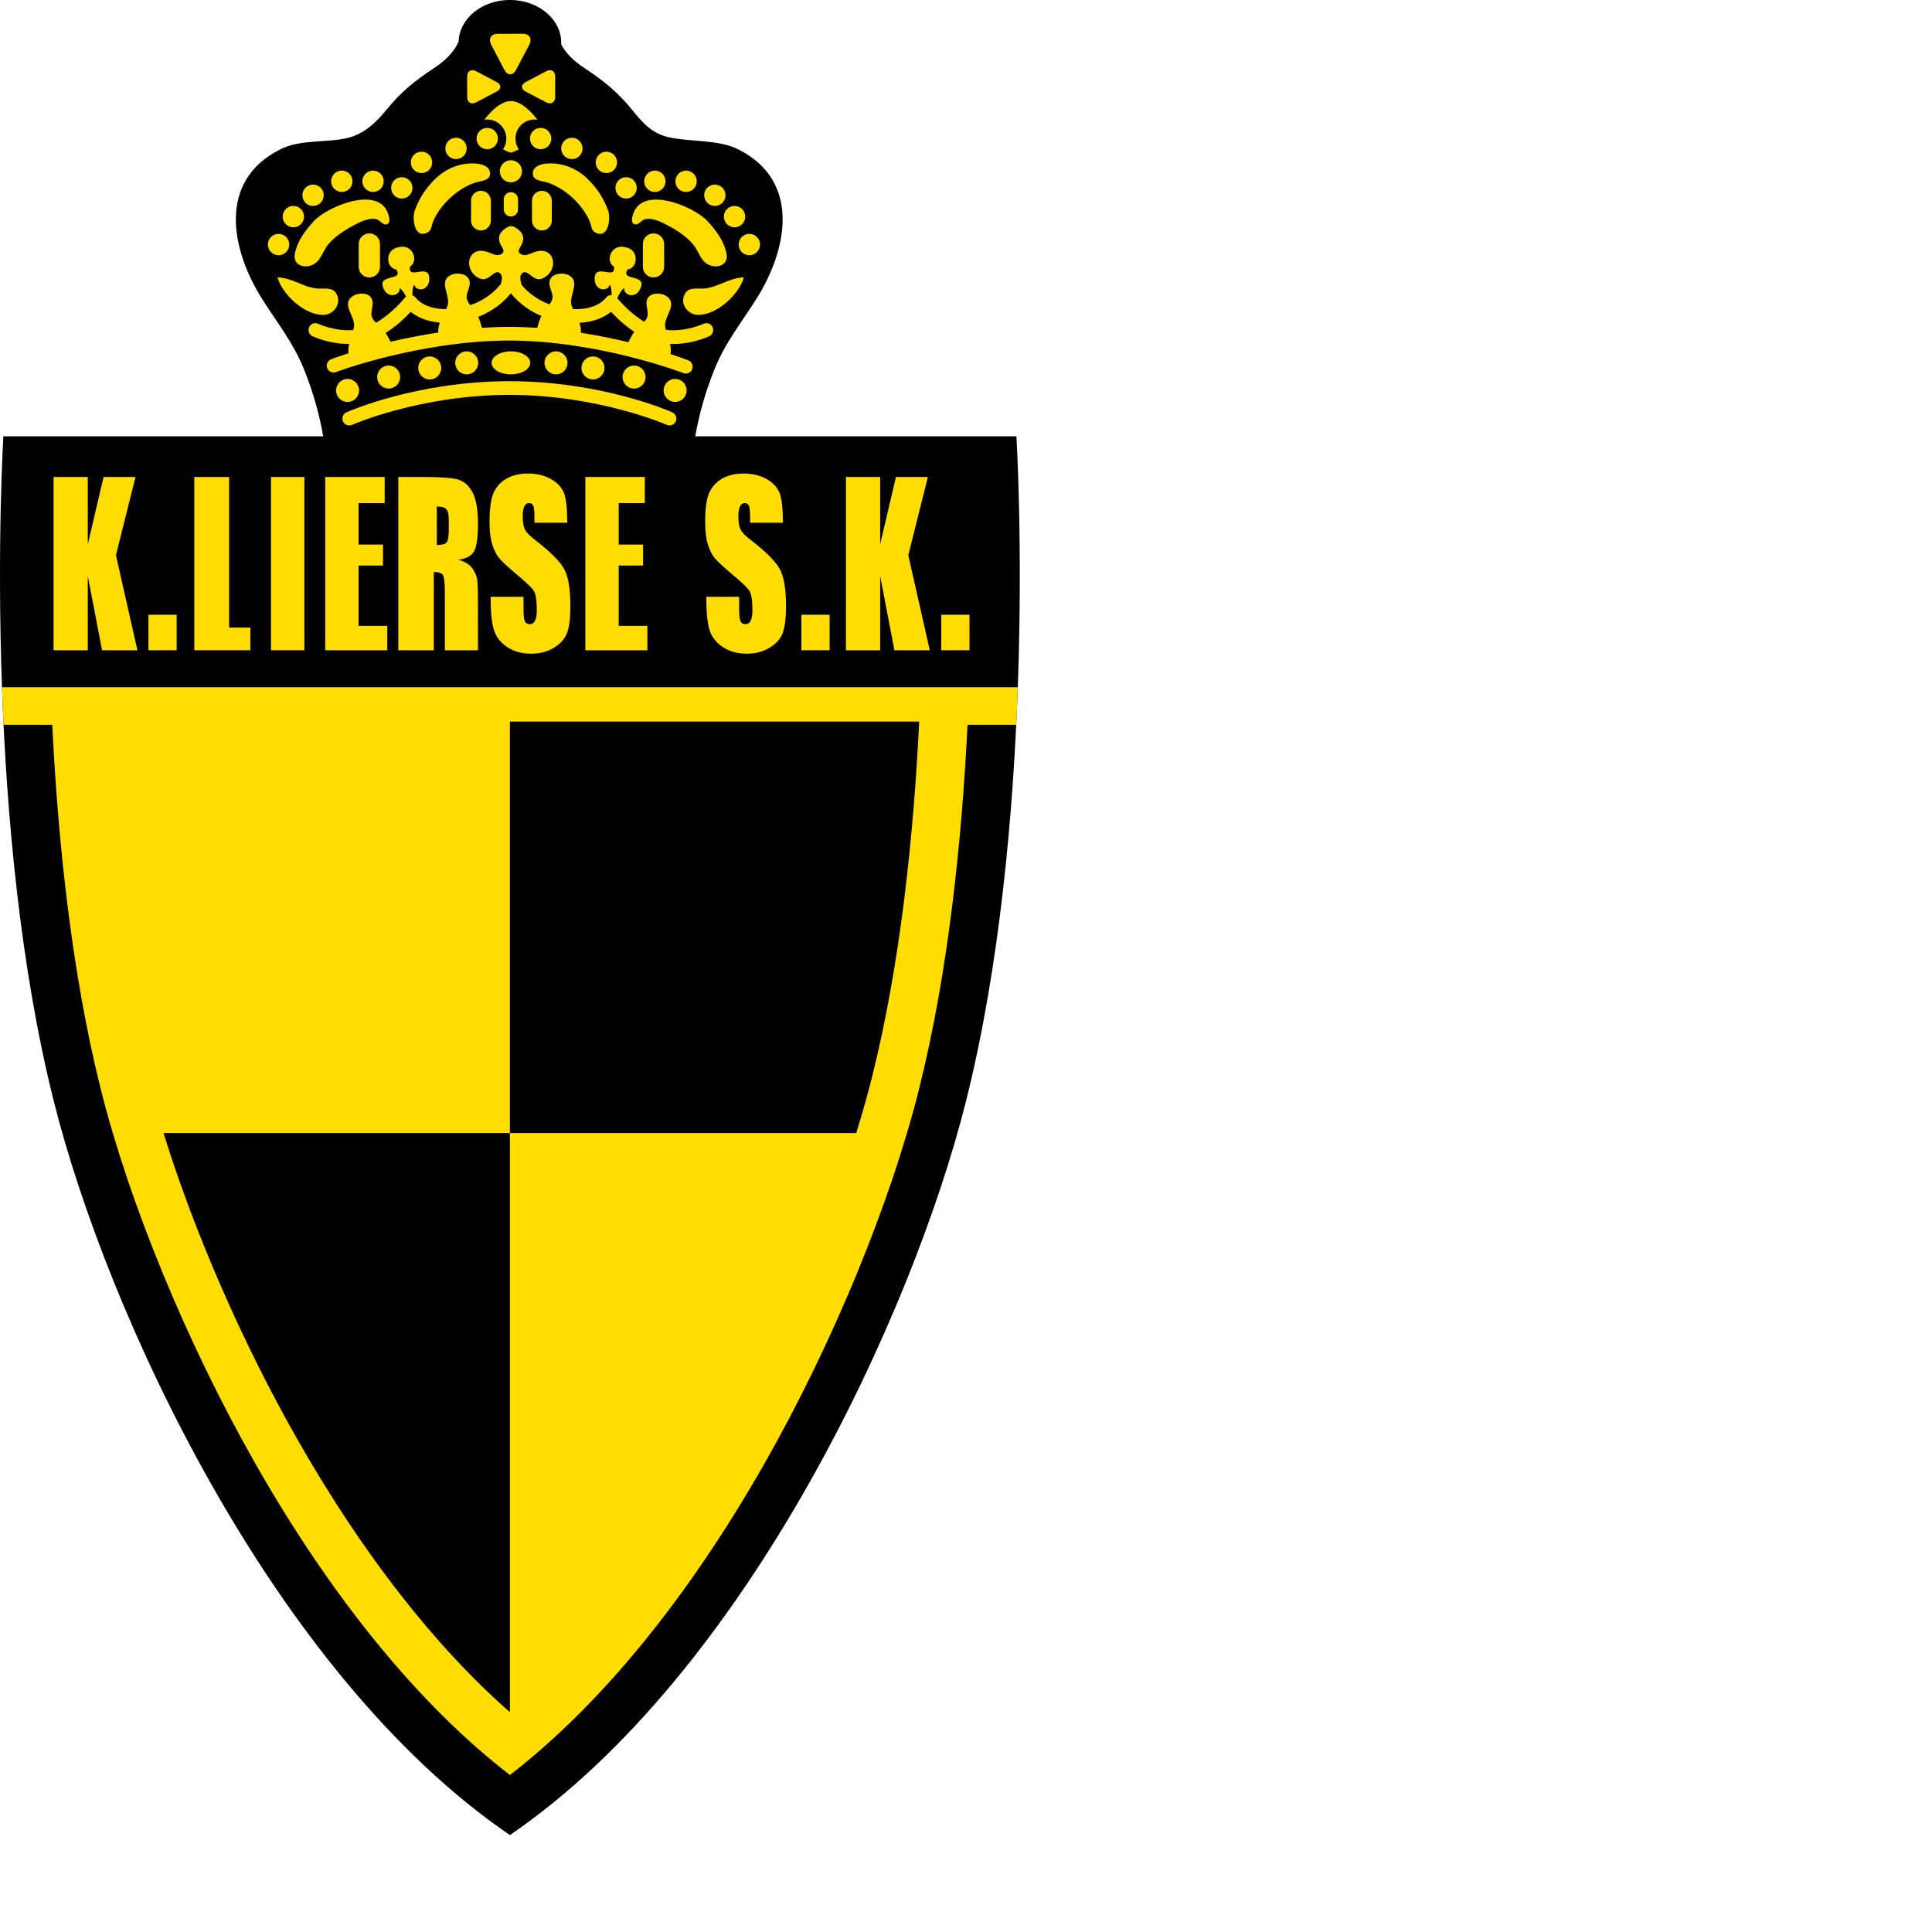 <?xml version="1.0" encoding="UTF-8" standalone="no"?>
<svg
   xmlns:dc="http://purl.org/dc/elements/1.1/"
   xmlns:cc="http://creativecommons.org/ns#"
   xmlns:rdf="http://www.w3.org/1999/02/22-rdf-syntax-ns#"
   xmlns:svg="http://www.w3.org/2000/svg"
   xmlns="http://www.w3.org/2000/svg"
   xmlns:sodipodi="http://sodipodi.sourceforge.net/DTD/sodipodi-0.dtd"
   xmlns:inkscape="http://www.inkscape.org/namespaces/inkscape"
   version="1.1"
   id="Layer_1"
   x="0px"
   y="0px"
   viewBox="0 0 1000 1000"
   xml:space="preserve"
   sodipodi:docname="Lierse.svg"
   width="1000"
   height="1000"
   inkscape:version="1.0.1 (3bc2e813f5, 2020-09-07)"><defs
   id="defs141" /><sodipodi:namedview
   pagecolor="#ffffff"
   bordercolor="#666666"
   borderopacity="1"
   objecttolerance="10"
   gridtolerance="10"
   guidetolerance="10"
   inkscape:pageopacity="0"
   inkscape:pageshadow="2"
   inkscape:window-width="1920"
   inkscape:window-height="1017"
   id="namedview139"
   showgrid="false"
   inkscape:zoom="1.1186869"
   inkscape:cx="306"
   inkscape:cy="396"
   inkscape:window-x="-8"
   inkscape:window-y="-8"
   inkscape:window-maximized="1"
   inkscape:current-layer="Layer_1" />





































<g
   id="g1036"
   transform="matrix(2.426,0,0,2.426,-18.878,-179.946)"><path
     d="m 224.639,167.27 h -68.518 c 0.837,-4.834 2.161,-9.469 4.075,-14.24 2.303,-5.745 5.639,-9.822 8.947,-15.051 6.569,-10.39 9.708,-25.147 -3.908,-31.969 -4.206,-2.107 -10.375,-1.541 -14.811,-2.563 -3.493,-0.804 -5.415,-2.916 -7.834,-5.898 -3.022,-3.722 -5.968,-6.115 -10.152,-8.88 -2.094,-1.385 -3.871,-2.995 -4.933,-5.042 0.005,-0.113 0.021,-0.223 0.021,-0.335 0,-5.041 -4.905,-9.129 -10.955,-9.129 -5.951,0 -10.782,3.958 -10.939,8.885 -1.012,2.327 -2.921,4.109 -5.208,5.621 -4.187,2.765 -7.132,5.158 -10.152,8.88 -2.348,2.892 -4.943,5.246 -8.312,6.055 -4.52,1.084 -10.029,0.249 -14.335,2.406 -13.617,6.822 -10.476,21.579 -3.907,31.969 3.306,5.229 6.644,9.307 8.946,15.051 1.913,4.771 3.237,9.406 4.073,14.24 H 8.5 c 0,0 -1.398,22.801 -0.297,53.552 h 216.733 c 1.101,-30.751 -0.297,-53.552 -0.297,-53.552 z"
     id="path2" /><path
     d="m 8.203,220.822 c 0.954,26.623 3.778,59.203 11.007,88.116 11.341,45.362 46.732,122.19 97.36,156.758 50.629,-34.567 86.02,-111.396 97.359,-156.758 7.229,-28.913 10.054,-61.494 11.007,-88.116 z"
     id="path4" /><g
     id="g8">
	<path
   style="fill:#ffdd00"
   d="m 29.251,306.43 c 6.128,24.51 18.429,54.35 32.904,79.822 16.429,28.904 35.131,51.756 54.415,66.626 19.285,-14.87 37.986,-37.722 54.415,-66.626 14.476,-25.472 26.777,-55.311 32.905,-79.822 6.271,-25.084 9.121,-53.255 10.319,-77.62 h 10.387 c 0.131,-2.709 0.249,-5.384 0.342,-7.988 H 210.514 21.395 8.203 c 0.094,2.604 0.21,5.279 0.341,7.988 h 10.388 c 1.199,24.367 4.049,52.539 10.319,77.62 z"
   id="path6" />
</g><g
     id="g14">
	<path
   d="m 190.468,315.907 c 1.271,-4.105 2.413,-8.121 3.38,-11.988 6.067,-24.272 8.872,-51.604 10.046,-75.795 h -87.323 v 87.783 z"
   id="path10" />
	<path
   d="M 116.571,315.907 H 42.67 c 6.5,21.001 16.741,44.569 28.484,65.23 13.837,24.346 29.42,44.328 45.415,58.33 l 0.002,-0.002 V 315.907 Z"
   id="path12" />
</g><path
     style="fill:#ffdd00"
     d="m 36.695,175.942 -4.179,16.691 4.585,20.277 H 29.555 L 26.512,197.064 V 212.91 H 19.21 v -36.968 h 7.303 v 14.363 l 3.367,-14.363 z"
     id="path16" /><path
     style="fill:#ffdd00"
     d="m 205.748,175.942 -4.177,16.691 4.583,20.277 h -7.544 l -3.044,-15.846 v 15.846 h -7.302 v -36.968 h 7.302 v 14.363 l 3.368,-14.363 z"
     id="path18" /><path
     style="fill:#ffdd00"
     d="m 45.473,205.334 v 7.576 H 39.45 v -7.576 z"
     id="path20" /><path
     style="fill:#ffdd00"
     d="m 56.661,175.942 v 32.13 H 61.2 v 4.838 H 49.234 v -36.968 z"
     id="path22" /><path
     style="fill:#ffdd00"
     d="m 72.722,175.942 v 36.968 h -7.12 v -36.968 z"
     id="path24" /><path
     style="fill:#ffdd00"
     d="m 77.17,175.942 h 12.688 v 5.568 H 84.29 v 8.854 h 5.203 v 4.472 H 84.29 v 12.871 h 6.117 v 5.203 H 77.17 Z"
     id="path26" /><path
     style="fill:#ffdd00"
     d="m 132.669,175.942 h 12.689 v 5.568 h -5.569 v 8.854 h 5.204 v 4.472 h -5.204 v 12.871 h 6.117 v 5.203 h -13.237 z"
     id="path28" /><path
     style="fill:#ffdd00"
     d="m 102.985,182.788 c 0.364,0.364 0.546,1.133 0.546,2.306 v 2.03 c 0,1.628 -0.19,2.591 -0.569,2.887 -0.38,0.296 -1.043,0.445 -1.986,0.445 v -8.215 c 0.973,0 1.644,0.181 2.009,0.547 z M 92.76,212.911 h 7.574 v -16.705 c 1.071,0 1.732,0.237 1.983,0.71 0.249,0.474 0.373,1.701 0.373,3.683 v 12.312 h 7.071 v -9.766 c 0,-2.991 -0.063,-4.816 -0.189,-5.48 -0.126,-0.663 -0.451,-1.392 -0.969,-2.185 -0.52,-0.793 -1.53,-1.426 -3.03,-1.899 1.67,-0.197 2.784,-0.79 3.348,-1.777 0.559,-0.985 0.841,-2.917 0.841,-5.789 0,-3.144 -0.401,-5.435 -1.201,-6.872 -0.801,-1.435 -1.837,-2.327 -3.107,-2.678 -1.272,-0.349 -3.706,-0.524 -7.3,-0.524 H 92.76 Z"
     id="path30" /><path
     style="fill:#ffdd00"
     d="m 128.81,185.71 h -7.002 v -1.258 c 0,-1.266 -0.09,-2.073 -0.267,-2.421 -0.177,-0.347 -0.47,-0.52 -0.879,-0.52 -0.438,0 -0.773,0.232 -1.005,0.696 -0.232,0.466 -0.348,1.167 -0.348,2.11 0,1.215 0.142,2.126 0.426,2.74 0.267,0.615 0.979,1.369 2.138,2.262 3.332,2.572 5.428,4.669 6.291,6.292 0.874,1.621 1.313,4.236 1.313,7.843 0,2.625 -0.241,4.557 -0.72,5.799 -0.479,1.244 -1.414,2.285 -2.804,3.126 -1.392,0.843 -3.006,1.262 -4.842,1.262 -2.017,0 -3.74,-0.485 -5.173,-1.454 -1.433,-0.971 -2.369,-2.206 -2.805,-3.709 -0.44,-1.5 -0.661,-3.631 -0.661,-6.393 V 201.5 h 7.004 v 2.617 c 0,1.369 0.098,2.247 0.293,2.638 0.195,0.392 0.546,0.587 1.051,0.587 0.503,0 0.879,-0.249 1.123,-0.748 0.245,-0.498 0.367,-1.239 0.367,-2.222 0,-2.16 -0.234,-3.575 -0.698,-4.24 -0.479,-0.664 -1.657,-1.78 -3.535,-3.352 -1.878,-1.585 -3.124,-2.732 -3.737,-3.445 -0.614,-0.713 -1.121,-1.699 -1.518,-2.957 -0.398,-1.257 -0.598,-2.864 -0.598,-4.821 0,-2.818 0.281,-4.879 0.846,-6.184 0.563,-1.303 1.475,-2.324 2.74,-3.059 1.264,-0.735 2.792,-1.103 4.584,-1.103 1.96,0 3.627,0.405 5.012,1.21 1.381,0.808 2.294,1.823 2.739,3.045 0.443,1.227 0.665,3.307 0.665,6.244 z"
     id="path32" /><path
     style="fill:#ffdd00"
     d="m 174.816,185.71 h -7.001 v -1.258 c 0,-1.266 -0.091,-2.073 -0.266,-2.421 -0.179,-0.347 -0.473,-0.52 -0.881,-0.52 -0.439,0 -0.773,0.232 -1.005,0.696 -0.232,0.466 -0.349,1.167 -0.349,2.11 0,1.215 0.143,2.126 0.426,2.74 0.269,0.615 0.981,1.369 2.139,2.262 3.333,2.572 5.429,4.669 6.291,6.292 0.875,1.621 1.314,4.236 1.314,7.843 0,2.625 -0.242,4.557 -0.721,5.799 -0.479,1.244 -1.414,2.285 -2.805,3.126 -1.39,0.843 -3.004,1.262 -4.839,1.262 -2.018,0 -3.743,-0.485 -5.174,-1.454 -1.433,-0.971 -2.369,-2.206 -2.807,-3.709 -0.438,-1.5 -0.658,-3.631 -0.658,-6.393 V 201.5 h 7.003 v 2.617 c 0,1.369 0.098,2.247 0.294,2.638 0.193,0.392 0.545,0.587 1.049,0.587 0.503,0 0.878,-0.249 1.123,-0.748 0.246,-0.498 0.367,-1.239 0.367,-2.222 0,-2.16 -0.234,-3.575 -0.698,-4.24 -0.479,-0.664 -1.657,-1.78 -3.536,-3.352 -1.877,-1.585 -3.125,-2.732 -3.735,-3.445 -0.616,-0.713 -1.122,-1.699 -1.52,-2.957 -0.401,-1.257 -0.597,-2.864 -0.597,-4.821 0,-2.818 0.28,-4.879 0.844,-6.184 0.564,-1.303 1.476,-2.324 2.74,-3.059 1.266,-0.735 2.793,-1.103 4.585,-1.103 1.958,0 3.628,0.405 5.012,1.21 1.381,0.808 2.293,1.823 2.74,3.045 0.442,1.227 0.665,3.307 0.665,6.244 z"
     id="path34" /><path
     style="fill:#ffdd00"
     d="m 184.786,205.334 v 7.576 h -6.025 v -7.576 z"
     id="path36" /><path
     style="fill:#ffdd00"
     d="m 214.626,205.334 v 7.576 h -6.024 v -7.576 z"
     id="path38" /><g
     id="g58">
	<path
   style="fill:#ffdd00"
   d="m 69.492,126.35 c 0,1.26 -1.019,2.279 -2.279,2.279 -1.259,0 -2.278,-1.019 -2.278,-2.279 0,-1.259 1.019,-2.278 2.278,-2.278 1.26,0 2.279,1.019 2.279,2.278 z"
   id="path40" />
	<path
   style="fill:#ffdd00"
   d="m 72.647,120.391 c 0,1.258 -1.019,2.278 -2.279,2.278 -1.259,0 -2.278,-1.021 -2.278,-2.278 0,-1.26 1.019,-2.279 2.278,-2.279 1.259,0 2.279,1.02 2.279,2.279 z"
   id="path42" />
	<path
   style="fill:#ffdd00"
   d="m 76.854,115.833 c 0,1.259 -1.02,2.28 -2.278,2.28 -1.258,0 -2.279,-1.021 -2.279,-2.28 0,-1.258 1.021,-2.279 2.279,-2.279 1.259,0 2.278,1.02 2.278,2.279 z"
   id="path44" />
	<path
   style="fill:#ffdd00"
   d="m 82.989,112.853 c 0,1.259 -1.019,2.278 -2.278,2.278 -1.257,0 -2.279,-1.019 -2.279,-2.278 0,-1.26 1.021,-2.279 2.279,-2.279 1.259,0.001 2.278,1.02 2.278,2.279 z"
   id="path46" />
	<path
   style="fill:#ffdd00"
   d="m 89.651,112.853 c 0,1.259 -1.019,2.278 -2.278,2.278 -1.259,0 -2.278,-1.019 -2.278,-2.278 0,-1.26 1.019,-2.279 2.278,-2.279 1.259,0.001 2.278,1.02 2.278,2.279 z"
   id="path48" />
	<path
   style="fill:#ffdd00"
   d="m 95.786,114.255 c 0,1.259 -1.019,2.279 -2.278,2.279 -1.259,0 -2.279,-1.02 -2.279,-2.279 0,-1.259 1.02,-2.278 2.279,-2.278 1.259,0 2.278,1.019 2.278,2.278 z"
   id="path50" />
	<path
   style="fill:#ffdd00"
   d="m 99.994,108.822 c 0,1.258 -1.021,2.278 -2.279,2.278 -1.259,0 -2.28,-1.021 -2.28,-2.278 0,-1.26 1.021,-2.281 2.28,-2.281 1.258,0 2.279,1.021 2.279,2.281 z"
   id="path52" />
	<path
   style="fill:#ffdd00"
   d="m 107.355,105.841 c 0,1.259 -1.019,2.28 -2.279,2.28 -1.257,0 -2.278,-1.021 -2.278,-2.28 0,-1.257 1.021,-2.279 2.278,-2.279 1.26,0 2.279,1.021 2.279,2.279 z"
   id="path54" />
	<path
   style="fill:#ffdd00"
   d="m 114.017,103.738 c 0,1.259 -1.019,2.278 -2.278,2.278 -1.259,0 -2.279,-1.019 -2.279,-2.278 0,-1.26 1.02,-2.279 2.279,-2.279 1.259,0 2.278,1.019 2.278,2.279 z"
   id="path56" />
</g><g
     id="g78">
	<path
   style="fill:#ffdd00"
   d="m 165.38,126.35 c 0,1.26 1.02,2.279 2.278,2.279 1.258,0 2.279,-1.019 2.279,-2.279 0,-1.259 -1.021,-2.278 -2.279,-2.278 -1.258,0 -2.278,1.019 -2.278,2.278 z"
   id="path60" />
	<path
   style="fill:#ffdd00"
   d="m 162.224,120.391 c 0,1.258 1.021,2.278 2.278,2.278 1.259,0 2.28,-1.021 2.28,-2.278 0,-1.26 -1.021,-2.279 -2.28,-2.279 -1.257,0 -2.278,1.02 -2.278,2.279 z"
   id="path62" />
	<path
   style="fill:#ffdd00"
   d="m 158.017,115.833 c 0,1.259 1.019,2.28 2.279,2.28 1.259,0 2.278,-1.021 2.278,-2.28 0,-1.258 -1.019,-2.279 -2.278,-2.279 -1.26,0 -2.279,1.02 -2.279,2.279 z"
   id="path64" />
	<path
   style="fill:#ffdd00"
   d="m 151.881,112.853 c 0,1.259 1.021,2.278 2.28,2.278 1.257,0 2.278,-1.019 2.278,-2.278 0,-1.26 -1.021,-2.279 -2.278,-2.279 -1.259,0.001 -2.28,1.02 -2.28,2.279 z"
   id="path66" />
	<path
   style="fill:#ffdd00"
   d="m 145.221,112.853 c 0,1.259 1.021,2.278 2.279,2.278 1.259,0 2.278,-1.019 2.278,-2.278 0,-1.26 -1.02,-2.279 -2.278,-2.279 -1.258,0.001 -2.279,1.02 -2.279,2.279 z"
   id="path68" />
	<path
   style="fill:#ffdd00"
   d="m 139.084,114.255 c 0,1.259 1.02,2.279 2.28,2.279 1.258,0 2.278,-1.02 2.278,-2.279 0,-1.259 -1.02,-2.278 -2.278,-2.278 -1.26,0 -2.28,1.019 -2.28,2.278 z"
   id="path70" />
	<path
   style="fill:#ffdd00"
   d="m 134.878,108.822 c 0,1.258 1.019,2.278 2.278,2.278 1.26,0 2.279,-1.021 2.279,-2.278 0,-1.26 -1.019,-2.281 -2.279,-2.281 -1.259,0 -2.278,1.021 -2.278,2.281 z"
   id="path72" />
	<path
   style="fill:#ffdd00"
   d="m 127.514,105.841 c 0,1.259 1.021,2.28 2.279,2.28 1.259,0 2.28,-1.021 2.28,-2.28 0,-1.257 -1.021,-2.279 -2.28,-2.279 -1.257,0 -2.279,1.021 -2.279,2.279 z"
   id="path74" />
	<path
   style="fill:#ffdd00"
   d="m 120.854,103.738 c 0,1.259 1.02,2.278 2.278,2.278 1.259,0 2.278,-1.019 2.278,-2.278 0,-1.26 -1.019,-2.279 -2.278,-2.279 -1.258,0 -2.278,1.019 -2.278,2.279 z"
   id="path76" />
</g><g
     id="g90">
	<path
   style="fill:#ffdd00"
   d="m 84.392,157.477 c 0,1.357 -1.097,2.456 -2.454,2.456 -1.355,0 -2.454,-1.099 -2.454,-2.456 0,-1.354 1.099,-2.454 2.454,-2.454 1.356,-0.001 2.454,1.099 2.454,2.454 z"
   id="path80" />
	<path
   style="fill:#ffdd00"
   d="m 93.156,154.621 c 0,1.357 -1.099,2.454 -2.454,2.454 -1.355,0 -2.453,-1.097 -2.453,-2.454 0,-1.356 1.097,-2.454 2.453,-2.454 1.356,0.001 2.454,1.099 2.454,2.454 z"
   id="path82" />
	<path
   style="fill:#ffdd00"
   d="m 101.922,152.675 c 0,1.354 -1.099,2.454 -2.454,2.454 -1.357,0 -2.454,-1.1 -2.454,-2.454 0,-1.356 1.097,-2.454 2.454,-2.454 1.355,0 2.454,1.098 2.454,2.454 z"
   id="path84" />
	<path
   style="fill:#ffdd00"
   d="m 109.811,151.593 c 0,1.356 -1.1,2.454 -2.455,2.454 -1.355,0 -2.454,-1.097 -2.454,-2.454 0,-1.356 1.099,-2.454 2.454,-2.454 1.355,0 2.455,1.098 2.455,2.454 z"
   id="path86" />
	<path
   style="fill:#ffdd00"
   d="m 120.907,151.593 c 0,1.356 -1.847,2.454 -4.121,2.454 -2.274,0 -4.119,-1.097 -4.119,-2.454 0,-1.356 1.845,-2.454 4.119,-2.454 2.274,0 4.121,1.098 4.121,2.454 z"
   id="path88" />
</g><g
     id="g100">
	<path
   style="fill:#ffdd00"
   d="m 149.374,157.477 c 0,1.357 1.099,2.456 2.453,2.456 1.354,0 2.456,-1.099 2.456,-2.456 0,-1.354 -1.101,-2.454 -2.456,-2.454 -1.354,-0.001 -2.453,1.099 -2.453,2.454 z"
   id="path92" />
	<path
   style="fill:#ffdd00"
   d="m 140.608,154.621 c 0,1.357 1.099,2.454 2.456,2.454 1.355,0 2.453,-1.097 2.453,-2.454 0,-1.356 -1.099,-2.454 -2.453,-2.454 -1.357,0.001 -2.456,1.099 -2.456,2.454 z"
   id="path94" />
	<path
   style="fill:#ffdd00"
   d="m 131.845,152.675 c 0,1.354 1.097,2.454 2.453,2.454 1.354,0 2.453,-1.1 2.453,-2.454 0,-1.356 -1.099,-2.454 -2.453,-2.454 -1.356,0 -2.453,1.098 -2.453,2.454 z"
   id="path96" />
	<path
   style="fill:#ffdd00"
   d="m 123.956,151.593 c 0,1.356 1.097,2.454 2.453,2.454 1.354,0 2.454,-1.097 2.454,-2.454 0,-1.356 -1.1,-2.454 -2.454,-2.454 -1.356,0 -2.453,1.098 -2.453,2.454 z"
   id="path98" />
</g><path
     style="fill:#ffdd00"
     d="m 81.699,162.149 c -0.736,0.329 -1.065,1.193 -0.736,1.93 0.329,0.735 1.193,1.065 1.928,0.738 0.143,-0.065 14.484,-6.361 33.573,-6.398 19.082,0.037 33.423,6.333 33.566,6.398 0.736,0.327 1.599,-0.003 1.928,-0.738 0.329,-0.737 0,-1.6 -0.737,-1.93 -0.604,-0.269 -15.019,-6.613 -34.757,-6.652 -19.745,0.039 -34.16,6.384 -34.765,6.652 z"
     id="path102" /><path
     style="fill:#ffdd00"
     d="m 156.691,141.361 c 4.049,0.037 8.704,-4.29 9.811,-8.001 -3.032,0.03 -5.513,2.103 -8.401,2.36 -1.76,0.158 -3.716,-0.501 -4.433,1.698 -0.636,1.953 1.085,3.925 3.023,3.943 z"
     id="path104" /><path
     style="fill:#ffdd00"
     d="m 76.789,141.361 c -4.05,0.037 -8.705,-4.29 -9.812,-8.001 3.031,0.03 5.513,2.103 8.401,2.36 1.76,0.158 3.716,-0.501 4.432,1.698 0.638,1.953 -1.085,3.925 -3.021,3.943 z"
     id="path106" /><path
     style="fill:#ffdd00"
     d="m 150.58,122.442 c 1.801,0.968 3.928,2.406 5.205,4.028 1.166,1.483 1.448,3.477 3.396,4.279 1.843,0.758 4.035,-0.16 3.619,-2.392 -0.522,-2.796 -2.28,-5.063 -4.108,-7.047 -2.809,-3.044 -13.684,-7.644 -15.787,-1.57 -0.186,0.535 -0.567,1.732 0.026,2.157 0.869,0.627 1.572,-0.655 2.322,-0.904 1.654,-0.548 3.905,0.685 5.327,1.449 z"
     id="path108" /><path
     style="fill:#ffdd00"
     d="m 82.898,122.442 c -1.8,0.968 -3.928,2.406 -5.204,4.028 -1.166,1.483 -1.448,3.477 -3.398,4.279 -1.842,0.758 -4.035,-0.16 -3.618,-2.392 0.524,-2.796 2.28,-5.063 4.109,-7.047 2.808,-3.044 13.684,-7.644 15.788,-1.57 0.185,0.535 0.566,1.732 -0.028,2.157 -0.869,0.627 -1.571,-0.655 -2.321,-0.904 -1.653,-0.548 -3.906,0.685 -5.328,1.449 z"
     id="path110" /><path
     style="fill:#ffdd00"
     d="m 119.146,110.72 c 0,1.303 -1.056,2.36 -2.361,2.36 -1.303,0 -2.359,-1.057 -2.359,-2.36 0,-1.303 1.056,-2.36 2.359,-2.36 1.305,0 2.361,1.057 2.361,2.36 z"
     id="path112" /><path
     style="fill:#ffdd00"
     d="m 124.574,113.118 c 3.77,1.222 7.544,4.726 9.051,8.347 0.321,0.769 0.3,1.868 1.167,2.314 2.827,1.454 3.321,-3.007 2.751,-4.636 -0.964,-2.749 -2.56,-5.109 -4.705,-7.087 -2.28,-2.102 -5.415,-3.284 -8.578,-2.968 -1.093,0.108 -2.641,0.553 -2.79,1.914 -0.187,1.76 1.946,1.74 3.104,2.116 z"
     id="path114" /><path
     style="fill:#ffdd00"
     d="m 109.219,113.118 c -3.77,1.222 -7.545,4.726 -9.052,8.347 -0.321,0.769 -0.3,1.868 -1.167,2.314 -2.826,1.454 -3.319,-3.007 -2.749,-4.636 0.963,-2.749 2.559,-5.109 4.704,-7.087 2.279,-2.102 5.414,-3.284 8.577,-2.968 1.092,0.108 2.642,0.553 2.79,1.914 0.188,1.76 -1.945,1.74 -3.103,2.116 z"
     id="path116" /><path
     style="fill:#ffdd00"
     d="m 121.283,121.229 c 0,1.167 0.947,2.114 2.116,2.114 1.167,0 2.114,-0.947 2.114,-2.114 V 117 c 0,-1.17 -0.947,-2.116 -2.114,-2.116 -1.168,0 -2.116,0.946 -2.116,2.116 z"
     id="path118" /><path
     style="fill:#ffdd00"
     d="m 112.509,121.229 c 0,1.167 -0.947,2.114 -2.115,2.114 v 0 c -1.167,0 -2.114,-0.947 -2.114,-2.114 V 117 c 0,-1.17 0.947,-2.116 2.114,-2.116 v 0 c 1.168,0 2.115,0.946 2.115,2.116 z"
     id="path120" /><path
     style="fill:#ffdd00"
     d="m 144.941,131.1 c 0,1.255 1.017,2.27 2.27,2.27 1.256,0 2.273,-1.015 2.273,-2.27 v -4.857 c 0,-1.254 -1.017,-2.272 -2.273,-2.272 -1.254,0 -2.27,1.018 -2.27,2.272 z"
     id="path122" /><path
     style="fill:#ffdd00"
     d="m 88.853,131.1 c 0,1.255 -1.017,2.27 -2.272,2.27 v 0 c -1.254,0 -2.272,-1.015 -2.272,-2.27 v -4.857 c 0,-1.254 1.018,-2.272 2.272,-2.272 v 0 c 1.255,0 2.272,1.018 2.272,2.272 z"
     id="path124" /><path
     style="fill:#ffdd00"
     d="m 118.307,118.847 c 0,0.839 -0.681,1.519 -1.521,1.519 v 0 c -0.839,0 -1.518,-0.68 -1.518,-1.519 v -2.155 c 0,-0.84 0.679,-1.519 1.518,-1.519 v 0 c 0.84,0 1.521,0.68 1.521,1.519 z"
     id="path126" /><path
     style="fill:#ffdd00"
     d="m 116.779,95.736 c -2.64,0.006 -5.222,3.395 -5.652,3.985 0.2,-0.029 0.403,-0.05 0.612,-0.05 2.246,0 4.067,1.821 4.067,4.067 0,0.852 -0.263,1.641 -0.712,2.296 0.894,0.486 1.604,0.696 1.685,0.719 0.081,-0.023 0.791,-0.233 1.685,-0.719 -0.449,-0.654 -0.712,-1.444 -0.712,-2.296 0,-2.245 1.821,-4.067 4.066,-4.067 0.209,0 0.412,0.021 0.612,0.05 -0.431,-0.59 -3.011,-3.979 -5.651,-3.985 z"
     id="path128" /><path
     style="fill:#ffdd00"
     d="m 117.889,89.068 c -0.686,1.301 -1.809,1.301 -2.496,0.002 l -0.154,-0.295 c -0.676,-1.301 -1.799,-3.429 -2.485,-4.73 L 112.6,83.75 c -0.685,-1.301 -0.055,-2.365 1.402,-2.367 1.446,-10e-4 3.832,-10e-4 5.29,-0.005 1.458,0 2.089,1.064 1.404,2.365 l -0.156,0.297 c -0.688,1.301 -1.808,3.428 -2.495,4.729 z"
     id="path130" /><path
     style="fill:#ffdd00"
     d="m 119.95,91.674 c -1.064,0.562 -1.064,1.479 -0.001,2.04 l 0.243,0.128 c 1.062,0.552 2.802,1.47 3.865,2.031 l 0.242,0.126 c 1.063,0.561 1.934,0.045 1.934,-1.147 0,-1.182 0.002,-3.133 0.003,-4.325 0,-1.193 -0.868,-1.708 -1.93,-1.147 l -0.245,0.126 c -1.064,0.561 -2.805,1.479 -3.867,2.04 z"
     id="path132" /><path
     style="fill:#ffdd00"
     d="m 113.738,91.674 c 1.064,0.562 1.064,1.479 0.001,2.04 l -0.243,0.128 c -1.062,0.552 -2.802,1.47 -3.867,2.031 l -0.24,0.126 c -1.063,0.561 -1.934,0.045 -1.934,-1.147 -0.002,-1.182 -0.003,-3.133 -0.004,-4.325 0,-1.193 0.869,-1.708 1.932,-1.147 l 0.244,0.126 c 1.063,0.561 2.804,1.479 3.868,2.04 z"
     id="path134" /><path
     style="fill:#ffdd00"
     d="m 159.807,143.947 c -0.35,-0.726 -1.222,-1.03 -1.95,-0.683 -0.041,0.019 -3.872,1.814 -8.015,1.268 -0.062,-0.224 -0.114,-0.439 -0.146,-0.635 -0.354,-2.198 2.9,-4.841 0.225,-6.576 -0.983,-0.637 -2.947,-0.802 -3.796,0.254 -0.96,1.197 0.124,2.877 -0.197,4.09 -0.115,0.438 -0.384,0.809 -0.716,1.158 -2.989,-1.812 -5.262,-4.464 -5.733,-5.036 0.344,-0.843 0.854,-1.653 1.468,-2.176 0.03,0.301 0.004,0.625 0.247,0.904 1,1.151 2.519,0.666 3.152,-0.632 1.699,-3.484 -4.331,-1.584 -2.647,-4.207 1.912,-0.329 2.18,-2.866 1.021,-4.006 -0.454,-0.443 -1.002,-0.695 -1.558,-0.752 -0.532,-0.169 -1.136,-0.158 -1.728,0.068 -1.518,0.581 -2.287,3.013 -0.665,4.079 0.496,3.077 -4.273,-1.074 -4.11,2.797 0.062,1.444 1.261,2.495 2.639,1.838 0.365,-0.173 0.461,-0.527 0.634,-0.805 0.26,0.646 0.359,1.442 0.329,2.232 -0.023,-0.001 -0.045,-0.008 -0.068,-0.006 -0.46,0.009 -0.896,0.246 -1.163,0.621 -0.086,0.12 -1.923,2.598 -6.982,2.379 -0.13,-0.277 -0.239,-0.537 -0.316,-0.776 -0.686,-2.118 2.131,-5.224 -0.777,-6.531 -1.07,-0.481 -3.035,-0.347 -3.713,0.826 -0.768,1.327 0.558,2.824 0.427,4.071 -0.054,0.507 -0.317,0.965 -0.645,1.404 -3.054,-1.133 -4.966,-2.959 -5.995,-4.214 -0.211,-0.973 -0.536,-2.077 0.364,-2.565 0.691,-0.377 1.614,0.627 2.14,0.972 0.81,0.533 1.472,0.591 2.348,0.098 3.187,-1.794 2.254,-6.659 -1.73,-5.558 -0.861,0.237 -2.001,0.973 -2.925,0.667 -1.374,-0.456 -0.561,-1.364 -0.14,-2.19 0.442,-0.869 0.468,-1.816 -0.166,-2.633 -0.352,-0.452 -1.393,-1.283 -2.09,-1.271 -0.698,-0.011 -1.738,0.819 -2.09,1.271 -0.637,0.816 -0.61,1.764 -0.167,2.633 0.421,0.826 1.236,1.734 -0.141,2.19 -0.924,0.307 -2.063,-0.43 -2.924,-0.667 -3.985,-1.101 -4.918,3.764 -1.731,5.558 0.877,0.493 1.537,0.435 2.348,-0.098 0.525,-0.345 1.45,-1.349 2.143,-0.972 0.848,0.46 0.605,1.47 0.397,2.4 -1.037,1.316 -3.101,3.375 -6.552,4.538 -0.385,-0.49 -0.704,-0.994 -0.765,-1.564 -0.133,-1.247 1.192,-2.744 0.426,-4.071 -0.678,-1.173 -2.643,-1.307 -3.713,-0.826 -2.907,1.307 -0.093,4.413 -0.776,6.531 -0.079,0.242 -0.19,0.505 -0.32,0.785 -4.639,0.021 -6.35,-2.272 -6.432,-2.388 -0.185,-0.261 -0.456,-0.449 -0.757,-0.547 -0.04,-0.81 0.055,-1.636 0.323,-2.3 0.173,0.278 0.269,0.631 0.635,0.805 1.376,0.657 2.576,-0.395 2.637,-1.838 0.164,-3.871 -4.605,0.28 -4.109,-2.797 1.622,-1.066 0.853,-3.498 -0.667,-4.079 -0.592,-0.226 -1.196,-0.237 -1.728,-0.068 -0.555,0.057 -1.103,0.309 -1.556,0.752 -1.16,1.141 -0.893,3.677 1.019,4.006 1.687,2.623 -4.347,0.722 -2.647,4.207 0.633,1.299 2.154,1.783 3.153,0.632 0.241,-0.279 0.217,-0.603 0.246,-0.904 0.531,0.453 0.988,1.117 1.324,1.834 -0.083,0.068 -0.158,0.141 -0.225,0.226 -0.032,0.041 -2.653,3.341 -6.169,5.357 -0.425,-0.406 -0.787,-0.837 -0.926,-1.362 -0.321,-1.213 0.763,-2.894 -0.197,-4.09 -0.848,-1.056 -2.81,-0.89 -3.796,-0.254 -2.675,1.734 0.578,4.377 0.225,6.576 -0.035,0.212 -0.093,0.448 -0.162,0.693 -3.918,0.325 -7.41,-1.307 -7.451,-1.326 -0.727,-0.348 -1.598,-0.043 -1.947,0.683 -0.349,0.728 -0.048,1.597 0.678,1.948 0.185,0.089 3.616,1.709 7.842,1.661 -0.152,0.688 -0.222,1.37 -0.124,1.995 -2.269,0.72 -3.633,1.236 -3.794,1.307 -0.735,0.329 -1.064,1.192 -0.735,1.929 0.328,0.737 1.191,1.066 1.927,0.738 0.143,-0.063 17.827,-6.656 36.916,-6.694 19.082,0.038 36.896,6.852 37.039,6.917 0.736,0.327 1.601,-0.003 1.93,-0.738 0.328,-0.737 -0.002,-1.599 -0.738,-1.929 -0.16,-0.071 -1.555,-0.611 -3.872,-1.364 0.146,-0.672 0.079,-1.417 -0.089,-2.171 4.476,0.208 8.201,-1.557 8.393,-1.651 0.721,-0.351 1.024,-1.22 0.676,-1.948 z m -58.513,1.173 c -3.717,0.561 -7.16,1.257 -10.194,1.971 -0.295,-0.658 -0.653,-1.31 -1.037,-1.889 2.351,-1.46 4.24,-3.302 5.344,-4.498 1.156,0.933 3.148,2.053 6.219,2.303 -0.259,0.717 -0.416,1.438 -0.332,2.113 z m 21.113,-0.996 c -1.952,-0.132 -3.937,-0.209 -5.943,-0.212 -1.981,0.003 -3.94,0.077 -5.865,0.2 -0.187,-0.791 -0.467,-1.608 -0.796,-2.341 3.508,-1.353 5.725,-3.477 6.976,-5.022 1.192,1.478 3.269,3.481 6.513,4.837 -0.37,0.781 -0.682,1.676 -0.885,2.538 z m 19.456,3.067 c -3.024,-0.734 -6.454,-1.448 -10.152,-2.024 0.097,-0.678 -0.057,-1.403 -0.315,-2.127 3.378,-0.155 5.535,-1.35 6.757,-2.337 1.042,1.131 2.785,2.84 4.958,4.257 -0.464,0.663 -0.904,1.445 -1.248,2.231 z"
     id="path136" /></g>
</svg>
